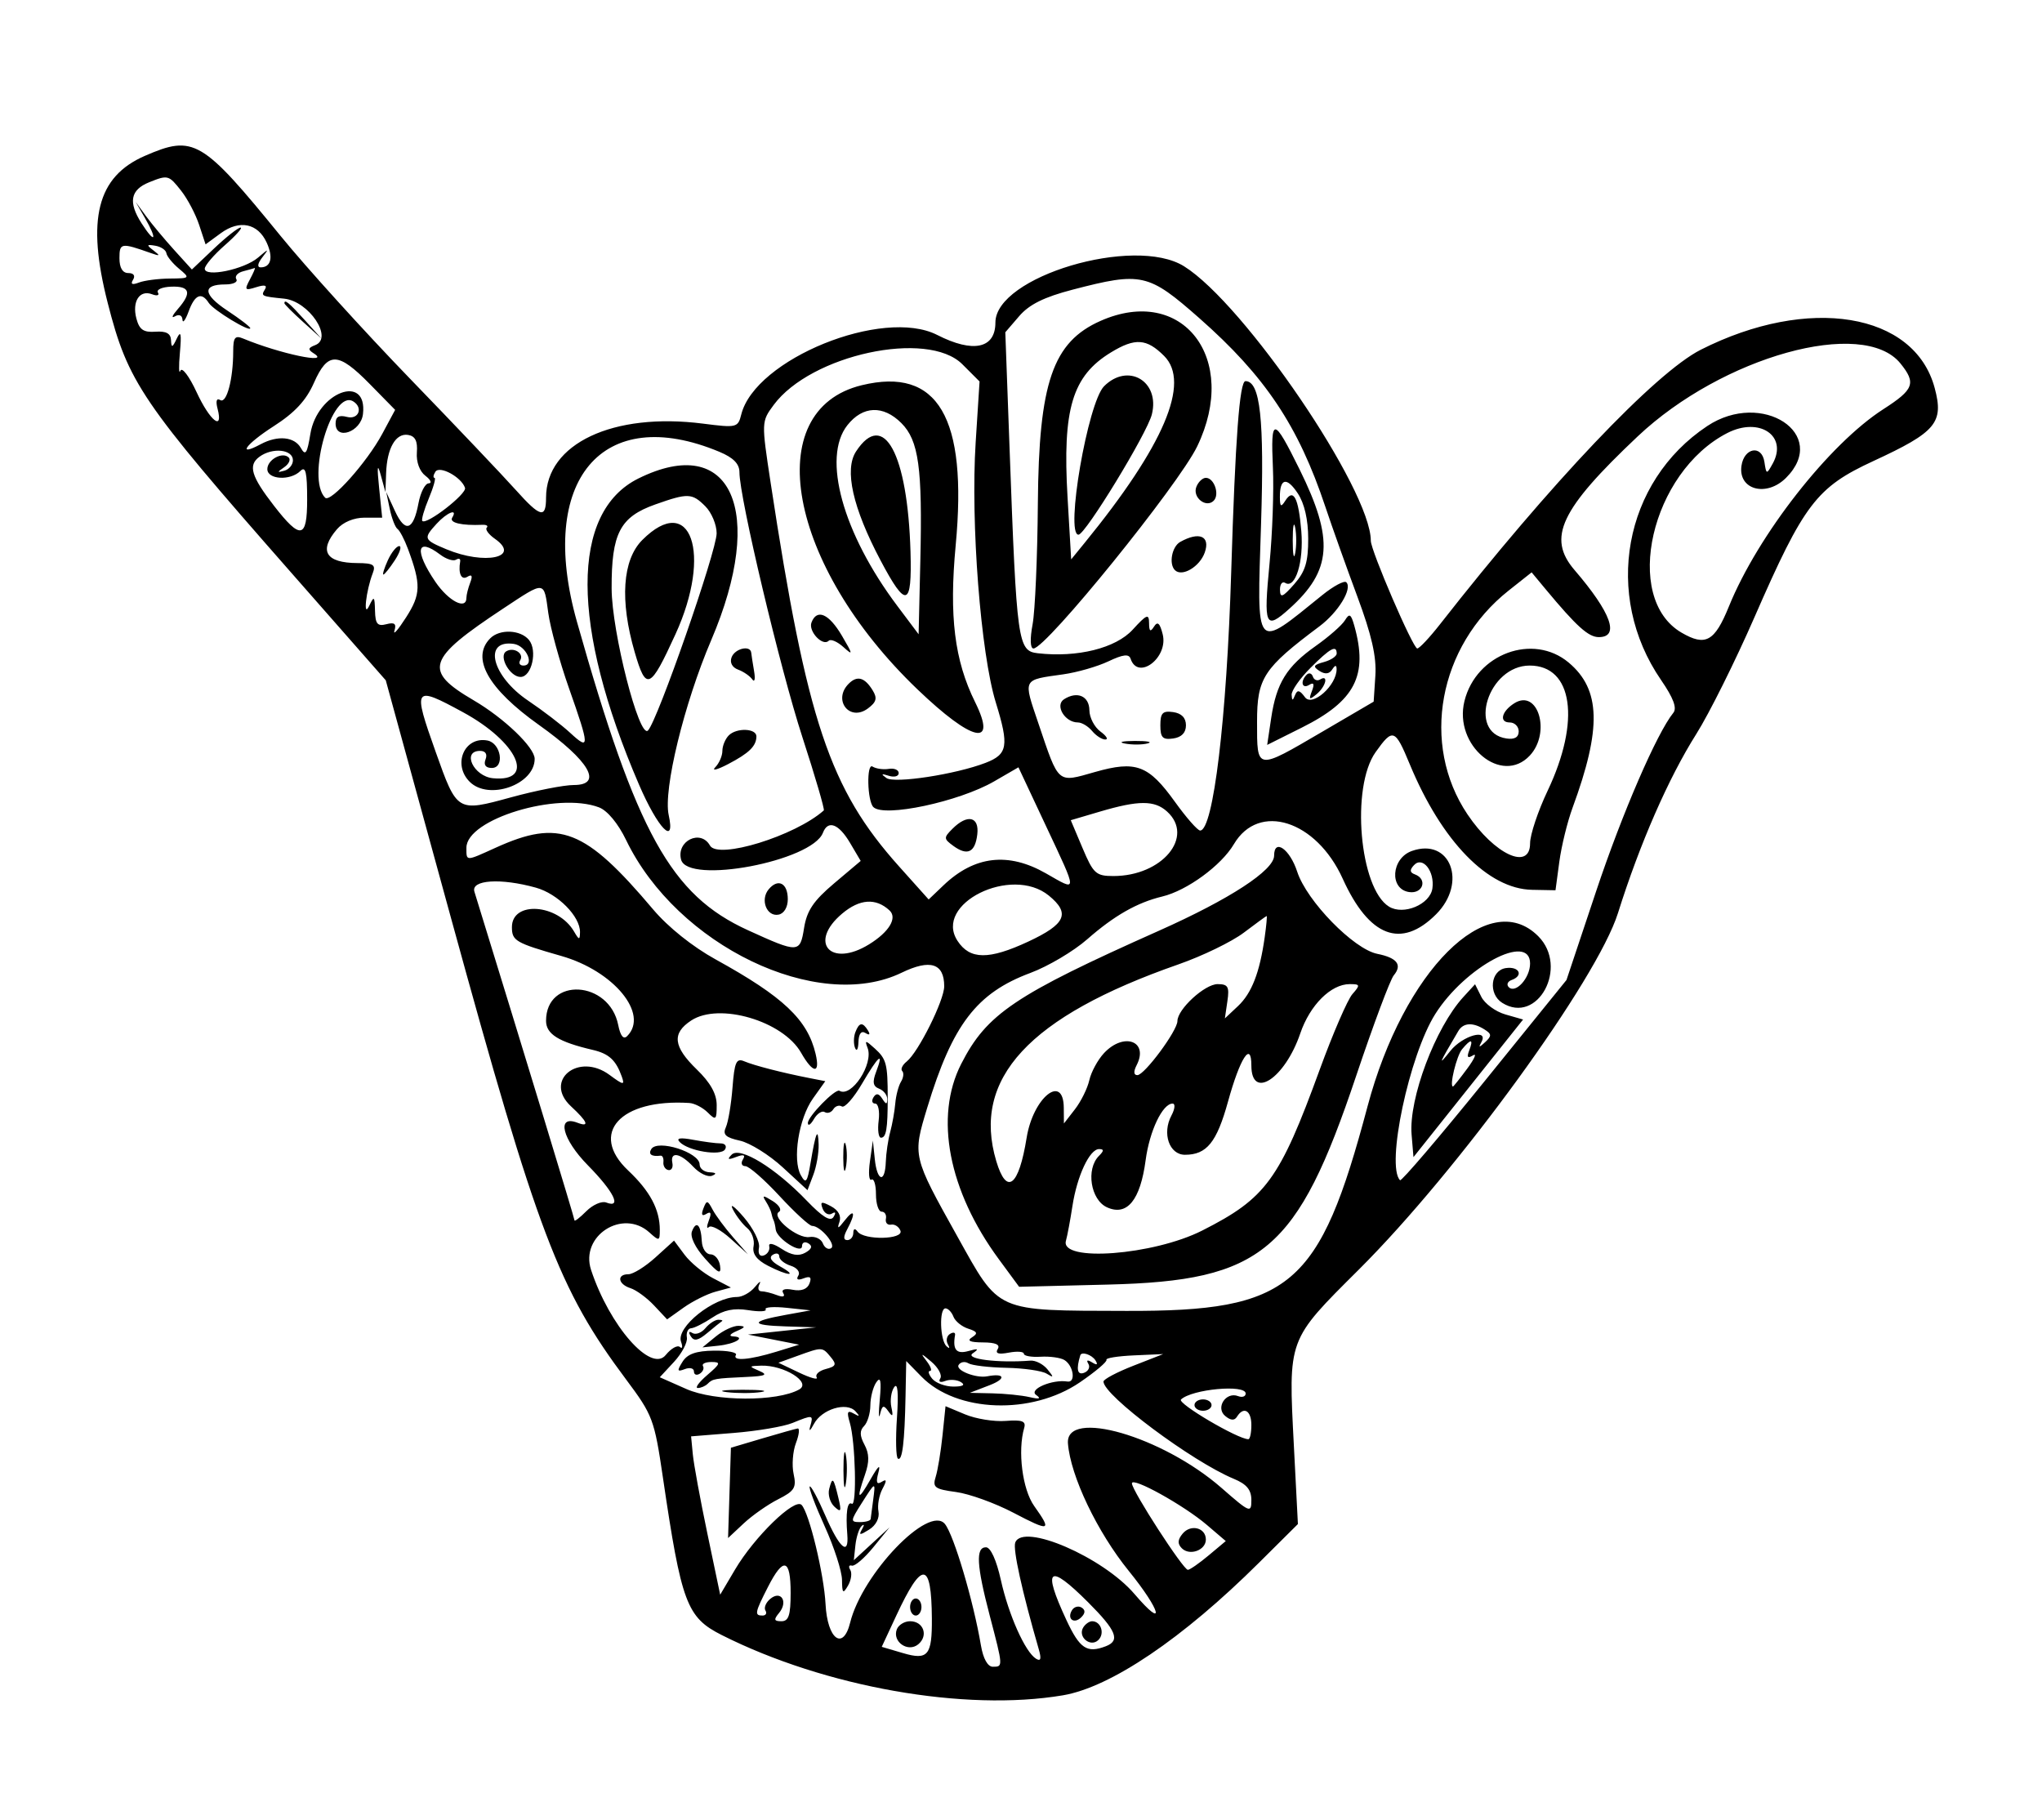 <svg id="svg" xmlns="http://www.w3.org/2000/svg" xmlns:xlink="http://www.w3.org/1999/xlink" width="400" height="356.546" viewBox="0, 0, 400,356.546"><g id="svgg"><path id="path0" d="M28.357 30.537 C 19.013 34.607,16.909 42.949,21.097 59.325 C 25.092 74.943,27.663 78.726,56.923 112.029 L 75.567 133.250 88.396 179.995 C 105.322 241.675,109.449 252.543,122.645 270.197 C 127.872 277.190,128.177 278.001,129.862 289.445 C 133.481 314.017,134.522 316.802,141.387 320.259 C 161.646 330.463,189.011 335.297,208.197 332.060 C 217.560 330.481,231.686 320.933,246.619 306.089 L 254.242 298.513 253.451 283.161 C 252.364 262.069,252.156 262.633,266.191 248.655 C 285.641 229.284,312.839 191.868,316.936 178.846 C 321.229 165.203,326.830 152.399,332.286 143.760 C 334.792 139.792,339.913 129.511,343.667 120.913 C 353.384 98.660,355.824 95.455,366.982 90.297 C 379.277 84.614,380.798 82.801,378.979 75.995 C 375.028 61.213,354.251 57.818,333.148 68.506 C 324.271 73.002,303.656 94.707,282.071 122.284 C 280.032 124.889,278.030 127.018,277.622 127.017 C 276.785 127.014,268.524 107.857,268.524 105.920 C 268.524 95.917,243.752 59.516,231.935 52.153 C 222.180 46.076,194.986 54.188,194.986 63.175 C 194.986 68.273,190.634 69.202,183.589 65.608 C 172.947 60.179,147.928 70.327,145.205 81.178 C 144.556 83.760,144.305 83.821,137.726 82.977 C 120.093 80.715,106.964 86.903,106.964 97.475 C 106.964 101.631,105.853 101.352,101.053 95.992 C 98.500 93.141,89.134 83.287,80.239 74.095 C 71.344 64.903,59.981 52.368,54.987 46.240 C 39.549 27.297,37.954 26.356,28.357 30.537 M35.510 37.396 C 36.746 38.966,38.321 41.963,39.012 44.056 L 40.268 47.862 43.254 45.675 C 46.921 42.989,50.514 43.731,52.246 47.532 C 53.563 50.421,53.082 52.368,51.051 52.368 C 50.338 52.368,50.468 51.591,51.376 50.418 C 52.754 48.639,52.680 48.643,50.537 50.465 C 47.822 52.773,40.111 54.373,40.111 52.629 C 40.111 51.999,41.884 49.928,44.050 48.026 C 46.216 46.124,47.595 44.573,47.114 44.578 C 46.633 44.583,44.293 46.433,41.913 48.688 L 37.586 52.788 34.114 48.956 C 32.203 46.849,29.725 43.871,28.606 42.339 L 26.571 39.554 28.327 42.579 C 30.915 47.035,30.429 47.951,27.721 43.723 C 25.085 39.607,25.540 37.178,29.223 35.698 C 32.895 34.224,33.048 34.265,35.510 37.396 M29.526 49.561 C 31.366 50.212,31.463 50.126,30.084 49.070 C 28.647 47.971,28.694 47.839,30.421 48.130 C 31.526 48.316,32.502 48.969,32.591 49.582 C 32.680 50.195,33.782 51.557,35.040 52.609 C 37.282 54.485,37.247 54.523,33.239 54.559 C 30.991 54.579,28.276 54.932,27.206 55.343 C 25.880 55.851,25.518 55.674,26.067 54.785 C 26.550 54.003,26.178 53.482,25.135 53.482 C 24.005 53.482,23.398 52.464,23.398 50.566 C 23.398 47.559,23.720 47.506,29.526 49.561 M48.969 54.702 C 47.841 56.809,47.959 56.959,50.183 56.253 C 51.855 55.723,52.402 55.868,51.884 56.705 C 51.089 57.992,51.214 58.051,55.646 58.496 C 60.500 58.983,65.347 66.217,61.745 67.599 C 60.324 68.145,60.270 68.460,61.466 69.219 C 64.942 71.422,54.805 69.290,47.632 66.310 C 46.030 65.644,45.682 66.092,45.682 68.822 C 45.682 74.278,44.390 79.130,43.143 78.359 C 42.421 77.913,42.224 78.546,42.617 80.049 C 43.799 84.568,41.126 82.458,38.507 76.805 C 37.068 73.699,35.643 71.819,35.340 72.626 C 35.037 73.434,34.992 71.838,35.240 69.081 C 35.575 65.345,35.421 64.635,34.636 66.295 C 33.768 68.131,33.569 68.192,33.504 66.643 C 33.449 65.309,32.557 64.823,30.441 64.971 C 28.109 65.135,27.294 64.571,26.718 62.396 C 25.832 59.047,27.348 56.700,29.791 57.637 C 30.766 58.011,31.280 57.856,30.933 57.292 C 30.586 56.729,31.758 56.214,33.536 56.149 C 37.232 56.013,37.620 57.347,34.819 60.549 C 33.747 61.775,33.496 62.412,34.262 61.964 C 35.074 61.490,35.691 61.758,35.743 62.608 C 35.791 63.411,36.334 62.688,36.950 61.003 C 38.160 57.690,39.483 57.129,40.892 59.331 C 41.797 60.747,49.025 65.142,49.025 64.278 C 49.025 64.018,47.002 62.467,44.529 60.830 C 39.738 57.660,39.591 55.710,44.143 55.710 C 45.675 55.710,46.642 55.247,46.292 54.680 C 45.942 54.114,46.539 53.420,47.619 53.138 C 48.699 52.857,49.725 52.568,49.900 52.497 C 50.075 52.426,49.656 53.418,48.969 54.702 M234.949 62.333 C 247.835 73.687,254.333 83.415,259.619 99.263 C 260.930 103.192,263.746 111.091,265.877 116.816 C 268.686 124.364,269.659 128.629,269.416 132.330 L 269.081 137.434 259.053 143.302 C 245.993 150.944,246.240 150.981,246.240 141.373 C 246.240 132.786,247.470 130.905,258.466 122.673 C 262.152 119.914,264.967 115.292,263.721 114.046 C 263.332 113.657,261.218 114.787,259.024 116.558 C 245.631 127.365,246.211 128.042,247.025 102.564 C 247.679 82.078,246.866 74.652,243.971 74.652 C 242.816 74.652,241.976 85.894,241.179 111.978 C 240.300 140.775,237.670 162.674,235.091 162.674 C 234.597 162.674,232.379 160.150,230.163 157.066 C 224.970 149.837,222.525 148.926,214.469 151.218 C 207.043 153.331,207.469 153.697,203.422 141.726 C 200.409 132.812,200.203 133.219,208.286 132.080 C 211.005 131.697,214.982 130.552,217.125 129.535 C 219.993 128.174,221.138 128.039,221.467 129.024 C 222.916 133.373,228.905 128.812,227.756 124.235 C 227.203 122.031,226.752 121.634,226.054 122.735 C 225.343 123.856,225.099 123.679,225.087 122.036 C 225.072 120.144,224.625 120.324,221.881 123.329 C 218.565 126.960,211.044 128.832,203.310 127.953 C 199.368 127.505,199.162 126.019,197.766 87.974 L 196.926 65.084 199.649 61.918 C 201.615 59.633,204.523 58.191,210.100 56.738 C 223.618 53.216,224.941 53.514,234.949 62.333 M55.710 59.402 C 55.710 59.593,57.340 61.223,59.331 63.023 L 62.953 66.295 59.680 62.674 C 56.630 59.299,55.710 58.541,55.710 59.402 M215.599 62.844 C 206.218 66.985,203.486 74.932,203.303 98.607 C 203.222 109.025,202.758 119.680,202.271 122.284 C 201.735 125.154,201.804 127.019,202.445 127.019 C 204.922 127.019,230.882 94.969,234.520 87.420 C 242.807 70.222,231.666 55.752,215.599 62.844 M228.041 69.723 C 233.255 74.936,228.012 87.264,212.479 106.315 L 209.828 109.566 209.118 97.401 C 208.107 80.099,210.037 73.649,217.609 69.032 C 222.353 66.139,224.607 66.289,228.041 69.723 M188.506 71.343 L 191.883 74.720 191.119 86.663 C 190.115 102.373,192.101 128.000,195.066 137.601 C 197.688 146.088,197.408 147.741,193.065 149.415 C 187.201 151.675,175.207 153.513,173.641 152.392 C 172.514 151.586,172.626 151.477,174.095 151.949 C 175.167 152.294,176.045 152.059,176.045 151.427 C 176.045 150.795,175.167 150.422,174.095 150.599 C 173.022 150.775,171.589 150.570,170.909 150.143 C 169.716 149.393,169.877 156.878,171.080 158.081 C 173.160 160.160,187.850 157.035,194.735 153.049 L 199.499 150.291 204.888 161.775 C 211.168 175.158,211.168 174.656,204.895 171.070 C 197.514 166.851,190.885 167.619,184.828 173.396 L 181.912 176.177 176.113 169.704 C 162.501 154.509,158.057 141.228,150.948 94.497 C 149.145 82.647,149.148 82.571,151.547 79.326 C 158.831 69.475,181.698 64.535,188.506 71.343 M372.266 71.182 C 375.390 75.040,374.923 76.295,368.934 80.138 C 358.306 86.958,344.356 104.773,338.667 118.791 C 335.875 125.669,334.085 126.658,329.387 123.914 C 317.756 117.121,323.418 92.464,338.367 84.811 C 344.652 81.594,350.259 85.380,347.247 90.808 C 346.045 92.974,345.999 92.964,345.621 90.464 C 345.107 87.068,341.636 87.675,341.128 91.250 C 340.462 95.938,346.024 97.430,349.861 93.593 C 358.418 85.036,345.172 76.321,334.435 83.444 C 318.024 94.332,313.968 116.608,325.379 133.193 C 327.787 136.693,328.536 138.687,327.789 139.609 C 324.549 143.609,317.767 159.280,312.658 174.573 L 306.854 191.948 290.791 211.797 C 281.956 222.714,274.513 231.430,274.249 231.167 C 271.447 228.364,276.045 206.679,281.153 198.609 C 287.022 189.335,299.721 182.573,299.721 188.722 C 299.721 191.583,296.836 194.738,295.516 193.321 C 295.071 192.843,295.334 192.229,296.100 191.955 C 298.500 191.098,297.617 189.243,294.986 189.616 C 291.975 190.044,291.479 194.669,294.257 196.421 C 301.199 200.801,307.355 189.408,301.311 183.365 C 291.538 173.591,274.956 190.122,267.888 216.685 C 258.455 252.139,252.888 256.859,220.613 256.764 C 194.753 256.688,195.913 257.200,187.525 242.163 C 178.739 226.415,178.749 226.457,181.632 216.966 C 186.581 200.672,191.315 194.487,201.835 190.569 C 205.296 189.281,210.310 186.311,212.977 183.970 C 218.249 179.344,222.746 176.781,227.667 175.600 C 232.519 174.435,239.237 169.524,241.708 165.336 C 246.576 157.086,257.826 160.660,263.016 172.105 C 268.197 183.532,274.467 185.923,281.307 179.082 C 287.485 172.905,284.107 164.025,276.586 166.670 C 272.507 168.104,272.100 174.169,276.045 174.729 C 278.742 175.112,279.682 172.188,277.159 171.263 C 276.147 170.892,276.099 170.397,276.983 169.451 C 278.680 167.638,281.066 170.658,280.587 174.011 C 280.139 177.146,274.930 179.332,272.086 177.579 C 266.308 174.016,264.583 154.174,269.457 147.329 C 272.846 142.570,273.264 142.717,276.154 149.692 C 282.420 164.807,291.495 174.124,300.113 174.287 L 304.701 174.373 305.449 168.802 C 305.860 165.738,307.027 160.975,308.041 158.217 C 313.766 142.657,313.566 135.063,307.295 129.786 C 300.329 123.925,289.150 128.050,286.864 137.326 C 284.720 146.030,294.172 153.889,299.678 147.979 C 303.860 143.490,301.276 134.818,296.630 137.749 C 294.136 139.322,293.612 141.504,295.729 141.504 C 296.699 141.504,297.493 142.291,297.493 143.253 C 297.493 144.410,296.683 144.881,295.100 144.646 C 287.362 143.495,291.537 130.362,299.641 130.362 C 308.110 130.362,309.665 141.185,303.163 154.875 C 301.271 158.858,299.723 163.496,299.722 165.181 C 299.721 170.612,292.748 167.383,287.453 159.499 C 278.234 145.772,281.764 126.570,295.507 115.685 L 300.025 112.107 302.750 115.385 C 308.825 122.694,311.152 124.791,313.186 124.791 C 317.331 124.791,315.597 119.998,308.436 111.660 C 303.009 105.341,305.632 99.786,320.801 85.476 C 337.395 69.823,364.965 62.165,372.266 71.182 M72.452 75.238 L 77.402 80.282 74.873 84.988 C 71.877 90.565,64.743 98.541,63.692 97.489 C 59.919 93.717,65.068 76.072,69.197 78.623 C 71.198 79.860,70.229 82.252,67.967 81.660 C 66.389 81.247,65.738 81.626,65.738 82.956 C 65.738 86.333,70.695 84.615,71.101 81.097 C 72.028 73.056,62.118 76.817,60.792 85.009 C 60.170 88.848,59.835 89.342,58.931 87.744 C 57.680 85.532,54.406 85.221,51.085 86.998 C 46.286 89.567,48.122 87.005,53.599 83.490 C 57.750 80.827,59.967 78.439,61.493 74.991 C 64.217 68.833,66.210 68.878,72.452 75.238 M216.274 75.648 C 213.085 78.837,208.619 104.745,211.261 104.730 C 212.606 104.722,224.709 84.879,225.635 81.162 C 227.254 74.670,220.959 70.963,216.274 75.648 M168.802 75.452 C 148.760 80.321,154.317 110.683,179.703 135.009 C 190.494 145.349,195.428 146.452,191.016 137.537 C 186.969 129.358,185.898 120.716,187.207 106.791 C 189.561 81.744,183.735 71.824,168.802 75.452 M176.563 82.868 C 179.966 86.272,180.706 91.618,180.283 109.749 L 179.944 124.234 175.760 118.663 C 165.082 104.445,160.988 89.623,165.989 83.287 C 168.999 79.473,173.008 79.314,176.563 82.868 M249.347 91.643 C 249.548 96.086,249.253 104.485,248.690 110.306 C 247.495 122.687,247.840 123.478,252.578 119.222 C 260.905 111.742,261.350 105.664,254.573 91.948 C 249.440 81.561,248.890 81.529,249.347 91.643 M81.659 88.621 C 81.518 90.480,82.193 92.324,83.330 93.188 C 84.379 93.985,84.666 94.653,83.968 94.672 C 83.270 94.692,82.373 96.445,81.975 98.568 C 80.971 103.918,79.373 104.441,77.361 100.079 L 75.656 96.379 76.356 99.710 C 76.742 101.543,77.422 103.297,77.867 103.610 C 78.313 103.923,79.236 105.682,79.917 107.521 C 82.502 114.496,82.449 116.401,79.542 120.933 C 77.984 123.361,76.961 124.528,77.269 123.524 C 77.685 122.165,77.281 121.844,75.683 122.262 C 73.945 122.716,73.523 122.216,73.459 119.629 C 73.389 116.774,73.269 116.671,72.324 118.663 C 71.082 121.280,71.690 115.698,73.022 112.256 C 73.648 110.638,73.139 110.304,70.036 110.289 C 63.803 110.261,62.370 107.903,66.006 103.657 C 67.182 102.284,69.305 101.393,71.403 101.393 L 74.861 101.393 74.261 95.543 C 73.833 91.377,73.925 90.656,74.581 93.036 L 75.502 96.379 75.634 92.684 C 75.809 87.783,77.518 84.801,79.932 85.187 C 81.334 85.412,81.827 86.392,81.659 88.621 M140.924 88.498 C 143.662 89.642,144.847 90.850,144.847 92.499 C 144.847 97.456,152.803 130.940,157.172 144.368 C 159.684 152.090,161.574 158.556,161.371 158.736 C 155.745 163.739,140.631 168.399,139.071 165.612 C 137.252 162.361,132.454 164.697,133.414 168.366 C 134.703 173.298,159.062 168.690,161.204 163.109 C 162.184 160.554,164.294 161.344,166.510 165.094 L 168.598 168.629 163.401 173.015 C 159.354 176.431,158.050 178.366,157.507 181.765 C 156.716 186.711,156.431 186.722,146.518 182.204 C 131.430 175.327,124.718 163.219,113.007 121.750 C 105.190 94.072,117.935 78.893,140.924 88.498 M167.691 88.419 C 165.353 91.986,167.026 99.441,172.477 109.749 C 177.506 119.259,178.672 118.929,178.355 108.083 C 177.793 88.817,173.100 80.164,167.691 88.419 M57.382 90.158 C 57.382 91.026,56.630 91.942,55.710 92.193 C 54.250 92.591,54.246 92.505,55.678 91.510 C 56.580 90.884,56.977 90.032,56.562 89.617 C 55.351 88.406,52.368 90.021,52.368 91.887 C 52.368 93.942,56.886 94.200,58.830 92.256 C 59.870 91.216,60.167 92.468,60.167 97.890 C 60.167 105.535,58.878 105.773,53.689 99.088 C 49.194 93.297,48.548 91.127,50.826 89.461 C 53.386 87.589,57.382 88.014,57.382 90.158 M91.090 95.554 C 91.480 96.724,83.557 102.870,82.728 102.041 C 82.504 101.817,83.077 99.825,84.000 97.613 C 84.924 95.402,85.425 93.593,85.114 93.593 C 84.803 93.593,84.876 93.062,85.277 92.414 C 86.083 91.109,90.383 93.432,91.090 95.554 M125.059 93.716 C 111.734 100.312,111.771 122.571,125.159 153.649 C 128.880 162.287,132.353 165.859,130.988 159.644 C 129.899 154.686,133.997 137.837,139.323 125.370 C 150.145 100.041,143.239 84.717,125.059 93.716 M234.343 95.377 C 233.555 97.431,236.249 99.572,237.743 98.079 C 238.959 96.862,237.843 93.593,236.212 93.593 C 235.560 93.593,234.720 94.396,234.343 95.377 M256.260 105.509 C 256.266 110.082,255.690 111.952,253.517 114.423 C 251.258 116.991,250.761 117.189,250.732 115.533 C 250.712 114.425,251.173 113.812,251.755 114.172 C 253.745 115.402,255.408 110.048,254.908 104.020 C 254.364 97.468,253.359 95.566,251.767 98.082 C 250.934 99.400,250.727 99.266,250.713 97.400 C 250.686 93.648,252.054 93.355,254.226 96.648 C 255.527 98.621,256.255 101.793,256.260 105.509 M138.162 99.164 C 139.387 100.390,140.385 102.772,140.380 104.457 C 140.369 107.965,128.785 141.224,126.928 143.081 C 125.215 144.795,119.841 123.801,119.810 115.273 C 119.770 104.473,121.444 101.252,128.367 98.803 C 134.766 96.539,135.566 96.569,138.162 99.164 M88.579 101.393 C 87.963 102.391,90.422 102.972,94.503 102.794 C 95.310 102.759,95.689 103.011,95.346 103.354 C 95.003 103.697,95.721 104.679,96.943 105.534 C 102.162 109.190,94.980 110.733,87.429 107.578 C 82.980 105.719,82.887 105.478,85.515 102.600 C 87.568 100.352,89.755 99.490,88.579 101.393 M253.711 108.357 C 253.446 109.735,253.228 108.607,253.228 105.850 C 253.228 103.092,253.446 101.964,253.711 103.343 C 253.977 104.721,253.977 106.978,253.711 108.357 M125.820 105.764 C 121.924 109.660,121.385 117.612,124.331 127.744 C 126.569 135.443,127.345 135.100,132.321 124.214 C 139.563 108.371,135.302 96.281,125.820 105.764 M231.190 106.144 C 229.559 107.056,228.921 110.443,230.148 111.671 C 231.543 113.066,235.025 111.004,236.000 108.205 C 237.118 104.998,234.920 104.056,231.190 106.144 M75.969 109.749 C 75.271 111.281,74.882 112.535,75.105 112.535 C 75.327 112.535,76.331 111.281,77.335 109.749 C 78.339 108.217,78.728 106.964,78.199 106.964 C 77.670 106.964,76.667 108.217,75.969 109.749 M86.237 108.635 C 87.399 109.515,88.791 109.963,89.328 109.631 C 89.866 109.298,90.234 109.440,90.146 109.945 C 89.731 112.338,90.368 113.708,91.554 112.975 C 92.443 112.426,92.620 112.788,92.111 114.114 C 91.701 115.184,91.365 116.520,91.365 117.083 C 91.365 119.557,87.863 117.753,85.277 113.947 C 81.115 107.823,81.602 105.127,86.237 108.635 M107.400 120.056 C 107.798 122.967,109.618 129.586,111.444 134.765 C 115.526 146.347,115.548 147.103,111.699 143.548 C 110.014 141.992,106.314 139.157,103.477 137.250 C 96.361 132.466,94.521 125.243,100.641 126.119 C 103.090 126.469,104.816 130.362,102.523 130.362 C 101.829 130.362,101.550 129.895,101.902 129.325 C 102.722 127.999,100.634 126.668,99.161 127.578 C 97.615 128.534,99.886 132.591,101.968 132.591 C 104.159 132.591,105.331 127.409,103.609 125.334 C 101.953 123.339,97.892 123.167,96.045 125.014 C 92.201 128.857,95.584 134.892,105.556 141.981 C 115.485 149.039,118.224 153.760,112.390 153.760 C 110.472 153.760,104.934 154.848,100.084 156.177 C 89.525 159.071,89.545 159.083,85.348 147.287 C 80.810 134.529,81.010 134.238,90.682 139.494 C 101.443 145.342,105.040 153.253,96.563 152.431 C 92.764 152.063,90.412 147.075,94.038 147.075 C 95.104 147.075,95.509 147.707,95.110 148.747 C 94.698 149.823,95.134 150.418,96.337 150.418 C 98.913 150.418,98.146 145.551,95.490 145.045 C 90.977 144.184,88.591 149.713,92.002 153.124 C 95.736 156.858,104.735 153.686,104.735 148.635 C 104.735 146.399,98.763 140.669,92.782 137.167 C 82.845 131.349,83.569 129.111,98.598 119.176 C 106.867 113.710,106.528 113.676,107.400 120.056 M158.960 121.924 C 158.299 123.647,161.156 126.681,162.332 125.505 C 162.727 125.109,164.024 125.665,165.214 126.739 C 167.140 128.477,167.107 128.233,164.916 124.513 C 162.367 120.187,160.018 119.166,158.960 121.924 M263.452 121.506 C 262.871 122.457,260.301 124.713,257.742 126.520 C 252.043 130.542,250.031 133.796,249.009 140.641 L 248.223 145.905 255.010 142.514 C 265.462 137.291,268.029 132.310,265.291 122.563 C 264.639 120.244,264.331 120.067,263.452 121.506 M143.313 128.733 C 142.915 129.771,143.417 130.727,144.587 131.159 C 145.649 131.550,146.896 132.409,147.357 133.066 C 147.818 133.724,147.981 133.008,147.718 131.476 C 147.456 129.944,147.204 128.315,147.158 127.855 C 147.005 126.310,143.978 127.002,143.313 128.733 M261.838 128.004 C 261.838 128.545,260.710 129.297,259.331 129.675 C 257.275 130.238,257.120 130.552,258.466 131.417 C 259.561 132.121,260.391 132.028,260.956 131.139 C 261.527 130.241,261.810 130.211,261.821 131.048 C 261.865 134.225,257.055 138.518,255.632 136.571 C 254.591 135.148,254.125 135.048,253.682 136.153 C 253.218 137.312,253.083 137.301,253.013 136.100 C 252.964 135.273,254.630 132.891,256.713 130.808 C 260.577 126.943,261.838 126.254,261.838 128.004 M255.966 132.149 C 254.652 133.463,255.036 135.023,256.457 134.145 C 257.354 133.590,257.520 133.967,256.988 135.351 C 256.336 137.051,256.479 137.145,257.913 135.954 C 259.726 134.450,260.298 132.034,258.591 133.089 C 258.031 133.435,257.393 133.183,257.175 132.528 C 256.957 131.873,256.412 131.703,255.966 132.149 M166.253 133.914 C 163.067 137.100,166.419 141.431,170.008 138.765 C 171.684 137.520,171.887 136.757,170.951 135.229 C 169.382 132.668,167.911 132.256,166.253 133.914 M208.428 136.964 C 206.585 138.148,208.590 141.504,211.142 141.504 C 211.911 141.504,213.165 142.256,213.928 143.175 C 214.690 144.095,215.850 144.847,216.505 144.847 C 217.160 144.847,216.735 144.144,215.561 143.285 C 214.386 142.426,213.413 140.555,213.398 139.127 C 213.368 136.330,211.011 135.304,208.428 136.964 M227.298 142.061 C 227.298 144.473,227.749 144.938,229.805 144.646 C 231.450 144.412,232.312 143.524,232.312 142.061 C 232.312 140.599,231.450 139.711,229.805 139.477 C 227.749 139.185,227.298 139.649,227.298 142.061 M142.761 144.035 C 142.070 144.727,141.504 146.095,141.504 147.075 C 141.504 148.056,140.877 149.499,140.111 150.282 C 139.345 151.065,140.473 150.790,142.618 149.669 C 146.736 147.518,148.144 146.143,148.172 144.248 C 148.196 142.653,144.297 142.499,142.761 144.035 M220.347 145.635 C 221.733 145.901,223.739 145.891,224.804 145.612 C 225.869 145.333,224.735 145.115,222.284 145.128 C 219.833 145.140,218.961 145.368,220.347 145.635 M117.338 158.137 C 118.981 158.762,121.084 161.299,122.649 164.544 C 132.616 185.206,160.187 198.475,176.623 190.519 C 182.224 187.808,184.958 188.681,184.958 193.182 C 184.958 195.932,179.890 206.103,177.618 207.910 C 176.772 208.583,176.372 209.427,176.731 209.785 C 177.089 210.144,176.984 211.081,176.497 211.868 C 176.011 212.656,175.504 214.569,175.373 216.121 C 175.241 217.672,174.792 220.195,174.376 221.727 C 173.960 223.259,173.573 225.891,173.516 227.577 C 173.370 231.829,171.809 231.426,171.358 227.019 L 170.986 223.398 170.406 227.498 C 170.086 229.754,170.222 231.353,170.706 231.054 C 171.191 230.754,171.588 232.043,171.588 233.918 C 171.588 235.792,172.089 237.326,172.702 237.326 C 173.315 237.326,173.691 237.953,173.538 238.719 C 173.384 239.485,173.838 240.002,174.546 239.868 C 175.254 239.734,176.081 240.269,176.383 241.057 C 177.052 242.801,169.256 242.957,167.984 241.226 C 167.477 240.536,167.159 240.642,167.148 241.504 C 167.139 242.270,166.612 242.897,165.978 242.897 C 165.182 242.897,165.182 242.227,165.978 240.742 C 167.681 237.559,167.378 236.581,165.457 239.063 C 164.182 240.710,163.937 240.781,164.429 239.361 C 164.842 238.171,164.248 237.054,162.786 236.271 C 160.897 235.261,160.610 235.342,161.145 236.737 C 161.501 237.667,162.320 238.102,162.963 237.704 C 163.675 237.265,163.798 237.522,163.279 238.363 C 162.677 239.336,161.125 238.391,158.022 235.162 C 151.851 228.739,144.955 224.513,143.326 226.155 C 142.379 227.110,142.596 227.226,144.194 226.618 C 145.682 226.051,146.083 226.199,145.521 227.109 C 145.078 227.826,145.295 228.412,146.004 228.412 C 146.713 228.412,149.726 231.045,152.699 234.262 C 155.673 237.479,158.543 240.111,159.077 240.111 C 160.711 240.111,163.871 243.829,162.799 244.491 C 162.246 244.833,161.521 244.403,161.188 243.536 C 160.856 242.669,159.675 242.110,158.565 242.293 C 156.221 242.680,150.982 238.355,152.590 237.361 C 153.185 236.993,152.636 236.046,151.371 235.255 C 149.474 234.071,149.234 234.077,150.006 235.294 C 150.520 236.105,151.011 237.145,151.097 237.604 C 151.183 238.064,151.379 238.691,151.532 238.997 C 151.685 239.304,151.873 240.120,151.950 240.811 C 152.151 242.625,157.103 245.767,157.103 244.081 C 157.103 243.358,157.669 243.115,158.360 243.542 C 159.215 244.070,159.017 244.656,157.743 245.368 C 156.441 246.097,155.034 245.870,153.132 244.624 C 151.484 243.544,150.511 243.343,150.685 244.118 C 150.845 244.825,150.370 245.626,149.631 245.898 C 148.821 246.196,148.442 245.588,148.676 244.366 C 148.890 243.252,147.559 240.585,145.719 238.440 C 143.879 236.295,142.903 235.584,143.550 236.860 C 144.196 238.136,145.470 239.798,146.379 240.553 C 147.289 241.309,147.847 242.899,147.618 244.087 C 147.331 245.578,148.202 246.765,150.426 247.915 C 154.395 249.968,156.452 250.069,152.774 248.030 C 151.058 247.079,150.565 246.280,151.382 245.775 C 152.077 245.346,152.646 245.491,152.646 246.099 C 152.646 246.706,153.656 247.524,154.891 247.916 C 156.145 248.314,156.802 249.168,156.379 249.852 C 155.899 250.630,156.278 250.824,157.421 250.385 C 158.717 249.888,159.035 250.173,158.560 251.410 C 158.141 252.503,156.962 252.945,155.308 252.628 C 153.718 252.324,152.987 252.575,153.420 253.275 C 153.856 253.980,153.381 254.132,152.181 253.671 C 151.111 253.261,149.746 252.925,149.147 252.925 C 148.548 252.925,148.375 252.298,148.763 251.532 C 149.151 250.766,148.750 251.017,147.871 252.089 C 146.992 253.162,145.417 254.039,144.372 254.039 C 139.818 254.039,132.395 259.964,133.406 262.793 C 133.765 263.800,133.667 264.269,133.187 263.836 C 132.707 263.402,131.455 264.109,130.404 265.406 C 127.524 268.963,119.402 259.706,115.784 248.741 C 113.578 242.059,121.977 236.662,127.210 241.398 C 129.123 243.129,129.248 243.099,129.248 240.914 C 129.248 236.902,127.335 233.307,123.048 229.262 C 115.337 221.988,121.496 215.184,135.018 216.038 C 136.047 216.103,137.676 216.944,138.639 217.907 C 140.231 219.499,140.390 219.367,140.390 216.454 C 140.390 214.256,139.166 212.065,136.490 209.471 C 131.869 204.991,131.574 202.389,135.405 199.878 C 140.874 196.295,153.376 199.968,156.922 206.200 C 159.259 210.308,160.711 210.414,159.764 206.407 C 158.178 199.701,153.441 195.228,140.197 187.928 C 135.659 185.427,130.882 181.607,127.940 178.126 C 114.588 162.325,109.594 160.369,97.093 166.041 C 91.158 168.734,91.365 168.734,91.365 166.042 C 91.365 160.454,109.174 155.033,117.338 158.137 M228.603 158.947 C 234.056 163.882,227.656 171.588,218.104 171.588 C 214.689 171.588,214.172 171.120,212.060 166.121 L 209.750 160.653 215.460 158.968 C 223.037 156.732,226.150 156.727,228.603 158.947 M186.586 162.320 C 184.829 164.077,184.839 164.288,186.739 165.678 C 189.504 167.699,191.019 166.972,191.439 163.424 C 191.852 159.932,189.507 159.399,186.586 162.320 M249.582 167.594 C 249.582 170.456,240.916 176.106,227.041 182.291 C 198.760 194.898,193.287 198.584,188.285 208.387 C 182.995 218.757,185.780 233.217,195.652 246.633 L 199.631 252.040 217.086 251.607 C 247.344 250.855,254.101 245.165,265.670 210.687 C 269.014 200.722,272.320 191.882,273.018 191.041 C 274.730 188.978,273.679 187.605,269.791 186.827 C 265.162 185.901,255.978 176.486,254.110 170.752 C 252.658 166.293,249.582 164.148,249.582 167.594 M104.963 173.861 C 109.268 175.056,113.673 179.507,113.615 182.602 C 113.586 184.165,113.432 184.145,112.446 182.451 C 109.289 177.033,100.279 176.394,100.279 181.589 C 100.279 184.272,100.969 184.676,109.965 187.248 C 120.255 190.191,127.177 198.617,122.855 202.938 C 122.131 203.663,121.531 202.919,121.099 200.761 C 119.349 192.010,106.964 191.295,106.964 199.944 C 106.964 202.550,109.420 204.080,116.110 205.642 C 119.285 206.383,120.647 207.635,121.802 210.874 C 122.417 212.599,122.128 212.559,119.401 210.542 C 113.305 206.036,106.408 211.649,111.847 216.690 C 115.127 219.729,115.564 220.850,113.101 219.905 C 108.935 218.306,110.132 223.145,115.168 228.258 C 120.241 233.408,121.878 236.734,118.749 235.533 C 117.877 235.199,116.122 235.967,114.849 237.240 C 113.576 238.513,112.535 239.315,112.535 239.022 C 112.535 238.614,102.854 206.828,92.930 174.652 C 92.214 172.330,98.066 171.945,104.963 173.861 M150.566 174.195 C 148.869 176.239,150.185 179.595,152.508 179.148 C 153.579 178.942,154.318 177.707,154.318 176.122 C 154.318 172.963,152.404 171.980,150.566 174.195 M205.453 175.419 C 209.713 178.902,208.769 181.007,201.411 184.433 C 193.686 188.029,189.993 187.991,187.568 184.289 C 182.810 177.028,198.130 169.431,205.453 175.419 M174.243 178.323 C 175.827 179.795,174.167 182.547,170.232 184.971 C 162.679 189.625,158.275 184.578,164.971 178.943 C 168.403 176.056,171.575 175.844,174.243 178.323 M247.739 183.565 C 246.762 190.498,245.196 194.531,242.498 197.066 L 239.936 199.473 240.429 196.115 C 240.847 193.265,240.558 192.758,238.513 192.758 C 235.995 192.758,230.641 197.680,230.641 199.996 C 230.641 201.875,224.187 210.585,222.795 210.585 C 222.064 210.585,222.012 209.879,222.651 208.635 C 225.076 203.921,220.144 202.104,216.255 206.279 C 215.036 207.587,213.744 209.969,213.384 211.571 C 213.024 213.174,211.757 215.738,210.568 217.270 L 208.406 220.056 208.381 216.992 C 208.326 210.176,202.376 214.961,201.106 222.841 C 199.565 232.408,197.198 234.242,195.162 227.447 C 190.313 211.260,201.552 199.110,230.827 188.895 C 235.526 187.255,241.292 184.459,243.641 182.681 C 245.989 180.904,248.005 179.435,248.119 179.418 C 248.234 179.401,248.063 181.267,247.739 183.565 M264.922 194.708 C 263.976 195.780,261.099 202.423,258.527 209.471 C 250.642 231.078,248.006 234.690,235.507 241.020 C 225.925 245.873,207.621 247.255,208.801 243.037 C 209.080 242.041,209.655 238.969,210.078 236.212 C 210.983 230.323,213.442 225.070,215.293 225.070 C 216.279 225.070,216.272 225.399,215.265 226.407 C 212.686 228.985,213.632 235.010,216.844 236.474 C 220.770 238.263,223.374 235.087,224.415 227.240 C 225.174 221.522,227.729 216.156,229.694 216.156 C 230.258 216.156,230.157 217.205,229.471 218.488 C 227.597 221.990,229.040 226.184,232.120 226.184 C 236.376 226.184,238.343 223.755,240.548 215.776 C 242.911 207.223,245.125 203.796,245.125 208.691 C 245.125 215.566,251.690 211.265,254.706 202.413 C 256.598 196.859,260.712 192.758,264.390 192.758 C 266.445 192.758,266.492 192.927,264.922 194.708 M286.656 195.277 C 281.164 201.265,275.927 215.185,276.513 222.236 L 276.880 226.645 287.615 213.168 L 298.350 199.691 294.871 198.694 C 292.958 198.145,290.842 196.591,290.168 195.240 L 288.944 192.783 286.656 195.277 M167.548 202.192 C 167.203 203.091,167.179 204.469,167.495 205.256 C 167.811 206.042,168.109 205.528,168.157 204.113 C 168.214 202.465,168.708 201.826,169.531 202.335 C 170.328 202.827,170.515 202.640,170.023 201.843 C 168.963 200.129,168.304 200.222,167.548 202.192 M290.798 201.642 C 292.214 202.537,292.231 202.906,290.914 204.132 C 289.758 205.207,289.565 205.219,290.153 204.178 C 291.740 201.367,286.518 202.809,284.098 205.850 C 281.605 208.981,281.793 208.514,285.662 201.950 C 286.633 200.301,288.501 200.189,290.798 201.642 M169.949 205.254 C 171.156 208.399,166.786 215.050,164.435 213.649 C 163.633 213.171,158.215 218.709,158.251 219.971 C 158.270 220.631,158.802 220.282,159.434 219.197 C 160.066 218.111,161.019 217.493,161.551 217.822 C 162.084 218.151,162.840 217.903,163.231 217.270 C 163.622 216.637,164.381 216.391,164.917 216.722 C 165.453 217.053,167.221 215.056,168.845 212.283 C 172.105 206.721,173.196 205.798,171.624 209.933 C 170.856 211.951,171.003 212.778,172.208 213.241 C 173.093 213.580,173.808 214.500,173.799 215.285 C 173.786 216.383,173.561 216.364,172.824 215.201 C 172.156 214.148,171.635 214.063,171.104 214.923 C 170.685 215.601,170.836 216.156,171.441 216.156 C 172.045 216.156,172.349 217.660,172.117 219.499 C 171.884 221.337,172.088 222.841,172.569 222.841 C 173.598 222.841,173.890 221.118,173.890 215.042 C 173.890 208.393,173.637 207.426,171.354 205.360 C 169.528 203.707,169.350 203.694,169.949 205.254 M287.798 205.754 C 287.286 207.089,287.494 207.356,288.541 206.709 C 289.341 206.215,288.830 207.386,287.407 209.312 C 285.983 211.238,284.730 212.813,284.623 212.813 C 283.862 212.813,285.318 206.815,286.395 205.518 C 288.165 203.385,288.674 203.470,287.798 205.754 M143.488 213.014 C 143.235 216.274,142.650 219.771,142.188 220.786 C 141.528 222.232,142.120 222.799,144.927 223.416 C 146.896 223.848,150.683 226.208,153.343 228.660 L 158.178 233.117 159.312 230.135 C 159.936 228.495,160.406 225.807,160.358 224.161 C 160.255 220.654,159.800 221.702,158.769 227.823 C 158.133 231.599,157.856 231.946,156.877 230.196 C 155.184 227.172,156.454 219.083,159.235 215.178 L 161.663 211.767 158.547 211.158 C 153.235 210.119,147.715 208.698,145.790 207.875 C 144.236 207.210,143.876 208.015,143.488 213.014 M133.148 223.691 C 134.867 225.456,141.187 226.485,142.021 225.135 C 142.422 224.486,142.031 223.955,141.152 223.955 C 140.273 223.955,137.862 223.638,135.794 223.251 C 133.230 222.771,132.388 222.911,133.148 223.691 M165.183 226.741 C 165.196 229.192,165.424 230.064,165.691 228.678 C 165.957 227.292,165.947 225.286,165.668 224.221 C 165.389 223.156,165.171 224.290,165.183 226.741 M127.577 225.070 C 126.944 226.093,127.631 226.581,129.395 226.359 C 129.783 226.311,130.034 226.878,129.952 227.620 C 129.871 228.362,130.306 229.062,130.919 229.175 C 131.532 229.288,131.886 228.661,131.706 227.782 C 131.229 225.451,133.286 225.828,135.806 228.533 C 137.010 229.825,138.659 230.617,139.471 230.292 C 140.453 229.900,140.294 229.673,138.997 229.614 C 137.925 229.566,137.047 228.875,137.047 228.079 C 137.047 225.715,128.798 223.094,127.577 225.070 M137.783 236.705 C 137.309 237.940,137.502 238.291,138.364 237.758 C 139.256 237.207,139.406 237.608,138.849 239.059 C 138.406 240.213,138.412 240.790,138.861 240.340 C 139.311 239.891,141.217 240.909,143.098 242.603 L 146.518 245.682 143.603 242.340 C 142.000 240.501,140.194 238.065,139.591 236.925 C 138.600 235.054,138.425 235.033,137.783 236.705 M135.543 241.193 C 135.143 242.234,136.173 244.368,138.121 246.533 C 140.743 249.448,141.304 249.712,141.049 247.911 C 140.876 246.685,140.030 245.682,139.170 245.682 C 138.309 245.682,137.547 244.538,137.476 243.140 C 137.312 239.888,136.397 238.966,135.543 241.193 M128.395 246.289 C 126.393 248.100,124.012 249.582,123.102 249.582 C 120.761 249.582,121.046 251.533,123.501 252.312 C 124.629 252.670,126.707 254.191,128.117 255.692 L 130.680 258.421 133.910 256.121 C 135.686 254.856,138.498 253.453,140.158 253.003 L 143.175 252.184 139.670 250.357 C 137.742 249.352,135.235 247.285,134.099 245.763 L 132.033 242.995 128.395 246.289 M153.885 257.545 C 146.906 258.811,146.895 259.581,153.853 259.797 L 159.889 259.985 153.203 260.693 L 146.518 261.402 151.532 262.392 L 156.546 263.381 152.089 264.753 C 146.815 266.375,143.380 266.652,144.159 265.392 C 144.466 264.895,142.535 264.516,139.867 264.550 C 136.351 264.594,134.651 265.194,133.693 266.729 C 132.577 268.515,132.649 268.740,134.152 268.163 C 135.131 267.787,135.933 267.995,135.933 268.624 C 135.933 269.254,136.443 269.454,137.066 269.070 C 137.688 268.685,137.976 268.010,137.704 267.571 C 137.433 267.132,138.179 266.773,139.363 266.773 C 141.252 266.773,141.153 267.083,138.550 269.320 C 136.920 270.720,136.082 271.866,136.688 271.866 C 137.294 271.866,138.166 271.490,138.626 271.031 C 139.603 270.053,139.988 269.986,146.240 269.699 C 149.973 269.527,150.503 269.279,148.747 268.524 C 146.638 267.618,146.656 267.562,149.080 267.488 C 153.574 267.350,159.033 270.764,156.546 272.156 C 152.223 274.575,140.011 274.524,134.448 272.064 L 129.241 269.760 132.039 266.741 C 133.578 265.080,134.708 262.933,134.550 261.969 C 134.391 261.006,134.763 260.193,135.376 260.163 C 135.989 260.133,137.879 259.181,139.576 258.046 C 141.762 256.584,143.799 256.168,146.565 256.616 C 148.711 256.965,150.248 256.894,149.979 256.459 C 149.711 256.025,151.580 255.892,154.133 256.163 L 158.774 256.658 153.885 257.545 M186.767 257.896 C 187.111 258.792,188.415 259.850,189.665 260.247 C 191.463 260.817,191.616 261.172,190.398 261.943 C 189.336 262.616,190.003 262.924,192.545 262.936 C 195.027 262.947,195.974 263.369,195.443 264.228 C 194.899 265.109,195.569 265.329,197.606 264.940 C 199.229 264.630,200.557 264.727,200.557 265.156 C 200.557 265.586,202.039 265.849,203.850 265.741 C 205.661 265.633,207.757 265.925,208.507 266.388 C 210.296 267.494,210.769 270.866,209.098 270.598 C 206.139 270.122,201.427 272.138,202.958 273.225 C 204.006 273.968,203.619 274.096,201.671 273.649 C 200.139 273.298,196.880 272.966,194.429 272.911 L 189.972 272.811 193.872 271.309 C 197.162 270.042,196.845 268.909,193.387 269.575 C 191.173 270.001,187.129 268.404,187.775 267.359 C 188.149 266.754,189.012 266.603,189.692 267.023 C 190.372 267.444,193.722 267.843,197.136 267.910 C 200.550 267.977,204.095 268.490,205.014 269.049 C 206.447 269.921,206.471 269.802,205.183 268.213 C 204.357 267.194,202.853 266.425,201.840 266.504 C 195.501 267.000,188.968 266.184,190.529 265.091 C 191.838 264.175,191.656 264.074,189.694 264.626 C 187.339 265.288,186.579 264.372,187.082 261.477 C 187.170 260.972,186.720 260.881,186.082 261.276 C 185.444 261.670,185.261 262.585,185.676 263.308 C 186.109 264.065,185.999 264.230,185.415 263.696 C 184.126 262.516,183.945 256.267,185.200 256.267 C 185.718 256.267,186.424 257.000,186.767 257.896 M138.172 260.155 C 137.414 261.067,136.273 261.491,135.635 261.097 C 134.939 260.667,134.811 260.924,135.315 261.739 C 135.944 262.757,136.755 262.594,138.551 261.087 C 139.869 259.981,141.156 258.946,141.411 258.786 C 141.667 258.627,141.352 258.496,140.712 258.496 C 140.072 258.496,138.929 259.242,138.172 260.155 M140.235 261.759 L 137.604 263.908 140.705 263.580 C 144.060 263.224,146.215 261.888,143.640 261.760 C 142.707 261.714,142.974 261.290,144.290 260.724 C 146.024 259.979,146.113 259.749,144.692 259.688 C 143.687 259.645,141.682 260.577,140.235 261.759 M162.721 265.795 C 163.932 267.253,163.782 267.620,161.756 268.150 C 160.436 268.495,159.636 269.230,159.979 269.783 C 160.321 270.337,158.774 269.919,156.542 268.854 L 152.483 266.919 156.186 265.578 C 161.086 263.803,161.067 263.802,162.721 265.795 M184.192 269.976 C 183.770 270.659,184.163 270.868,185.155 270.487 C 186.077 270.134,187.466 270.236,188.242 270.716 C 189.146 271.274,188.616 271.588,186.769 271.588 C 185.183 271.588,183.314 270.898,182.614 270.056 C 181.915 269.213,181.716 268.524,182.173 268.524 C 182.629 268.524,182.323 267.646,181.493 266.574 C 180.236 264.952,180.396 264.977,182.444 266.723 C 183.798 267.877,184.585 269.341,184.192 269.976 M214.591 266.467 C 215.117 267.319,214.893 267.449,213.928 266.852 C 213.014 266.288,212.739 266.388,213.192 267.121 C 213.589 267.764,213.215 268.559,212.360 268.887 C 211.036 269.395,210.776 268.198,211.614 265.460 C 211.859 264.660,213.901 265.351,214.591 266.467 M222.006 267.507 C 218.788 268.764,216.156 270.158,216.156 270.604 C 216.156 273.309,233.534 286.277,241.681 289.652 C 244.209 290.698,245.125 291.807,245.125 293.815 C 245.125 296.419,244.843 296.305,239.286 291.444 C 227.725 281.330,208.656 275.807,209.196 282.728 C 209.694 289.107,214.924 300.065,221.114 307.697 C 227.447 315.505,228.418 319.445,222.227 312.213 C 216.035 304.979,200.378 298.216,198.877 302.127 C 198.380 303.424,200.198 311.683,203.475 323.015 C 204.028 324.925,203.875 325.464,202.945 324.890 C 200.815 323.573,197.579 316.331,196.055 309.471 C 195.187 305.564,194.048 303.064,193.137 303.064 C 191.095 303.064,191.288 306.576,193.872 316.435 C 196.512 326.508,196.509 326.462,194.479 326.462 C 193.475 326.462,192.590 324.873,192.151 322.284 C 190.676 313.568,186.849 300.666,185.099 298.504 C 181.969 294.640,168.899 308.242,166.532 317.827 C 165.157 323.394,162.068 321.072,161.714 314.206 C 161.412 308.337,158.501 296.291,157.015 294.762 C 155.652 293.358,147.772 301.018,143.983 307.429 L 141.074 312.350 138.561 300.359 C 137.178 293.763,135.896 286.785,135.712 284.852 L 135.376 281.337 143.733 280.666 C 148.329 280.298,153.501 279.420,155.226 278.717 C 159.277 277.064,159.363 277.081,158.705 279.387 C 158.392 280.484,158.708 280.278,159.428 278.918 C 160.964 276.014,165.824 274.526,167.571 276.425 C 168.497 277.432,168.413 277.542,167.234 276.869 C 165.996 276.163,165.834 276.539,166.465 278.656 C 167.567 282.354,167.880 295.171,166.852 294.536 C 165.975 293.993,165.632 296.342,165.973 300.557 C 166.323 304.875,164.452 303.271,161.686 296.884 C 160.223 293.505,158.840 290.928,158.612 291.156 C 158.384 291.384,159.706 294.897,161.550 298.964 C 163.394 303.031,164.918 307.748,164.936 309.446 C 164.965 312.091,165.134 312.254,166.111 310.576 C 166.738 309.499,166.936 308.108,166.551 307.484 C 166.166 306.861,166.309 306.489,166.869 306.658 C 167.428 306.826,169.318 305.209,171.068 303.064 L 174.249 299.164 170.750 302.379 L 167.251 305.595 167.564 302.656 C 167.736 301.040,168.291 299.343,168.797 298.884 C 169.303 298.425,169.333 298.714,168.864 299.525 C 168.167 300.733,168.419 300.746,170.254 299.600 C 171.593 298.764,172.328 297.328,172.078 296.033 C 171.849 294.842,172.196 292.867,172.850 291.646 C 173.752 289.960,173.714 289.625,172.694 290.256 C 171.725 290.855,171.549 290.348,172.064 288.440 C 172.542 286.668,172.045 287.082,170.559 289.694 C 168.046 294.108,167.694 293.834,169.441 288.825 C 170.316 286.315,170.288 284.743,169.338 282.968 C 168.398 281.213,168.376 280.204,169.256 279.323 C 169.926 278.654,170.481 276.827,170.491 275.265 C 170.500 273.702,171.022 271.671,171.651 270.752 C 172.486 269.530,172.671 270.429,172.339 274.095 C 172.088 276.852,172.113 278.150,172.394 276.978 C 172.814 275.225,173.101 275.127,174.014 276.421 C 174.862 277.624,175.002 277.433,174.606 275.611 C 174.322 274.300,174.567 272.545,175.151 271.711 C 175.849 270.714,176.037 272.773,175.699 277.729 C 175.416 281.872,175.504 285.460,175.893 285.700 C 176.752 286.231,177.206 282.484,177.384 273.404 L 177.517 266.585 180.501 269.637 C 187.388 276.682,202.074 277.210,211.539 270.751 C 214.606 268.658,216.947 266.673,216.740 266.339 C 216.534 266.006,218.951 265.617,222.110 265.476 L 227.855 265.220 222.006 267.507 M142.360 272.674 C 144.362 272.922,147.371 272.917,149.045 272.662 C 150.719 272.408,149.081 272.205,145.404 272.212 C 141.727 272.218,140.357 272.426,142.360 272.674 M244.011 272.946 C 244.011 273.539,243.339 273.767,242.518 273.452 C 240.132 272.536,238.060 275.735,239.998 277.344 C 241.081 278.242,241.814 278.289,242.306 277.491 C 243.605 275.391,245.125 276.263,245.125 279.109 C 245.125 280.641,244.860 281.894,244.536 281.894 C 242.477 281.894,230.549 274.865,231.339 274.117 C 233.488 272.085,244.011 271.111,244.011 272.946 M233.983 275.209 C 233.983 275.822,234.735 276.323,235.655 276.323 C 236.574 276.323,237.326 275.822,237.326 275.209 C 237.326 274.596,236.574 274.095,235.655 274.095 C 234.735 274.095,233.983 274.596,233.983 275.209 M184.623 281.169 C 184.297 284.326,183.697 287.965,183.291 289.256 C 182.637 291.336,183.093 291.677,187.263 292.237 C 189.853 292.584,194.907 294.406,198.493 296.286 C 205.713 300.071,206.116 299.942,202.585 294.983 C 200.275 291.739,199.312 284.199,200.629 279.666 C 201.009 278.357,200.220 278.064,196.997 278.314 C 194.733 278.489,191.156 277.912,189.048 277.031 L 185.216 275.430 184.623 281.169 M149.304 281.747 L 143.175 283.565 142.897 292.409 L 142.618 301.253 145.682 298.386 C 147.368 296.809,150.409 294.680,152.442 293.654 C 155.640 292.039,156.046 291.374,155.460 288.706 C 155.087 287.011,155.292 284.283,155.915 282.645 C 156.538 281.006,156.684 279.725,156.240 279.797 C 155.795 279.870,152.674 280.747,149.304 281.747 M165.221 288.022 C 165.230 291.086,165.446 292.208,165.702 290.514 C 165.958 288.820,165.951 286.313,165.687 284.943 C 165.422 283.572,165.213 284.958,165.221 288.022 M162.427 291.632 C 162.136 292.747,162.592 294.309,163.442 295.102 C 164.743 296.318,164.868 296.049,164.231 293.398 C 163.262 289.363,163.070 289.175,162.427 291.632 M236.420 298.694 L 240.111 301.845 236.769 304.643 C 234.930 306.182,233.096 307.459,232.693 307.481 C 231.812 307.529,221.727 291.950,221.727 290.541 C 221.727 289.188,231.893 294.829,236.420 298.694 M171.031 293.872 C 170.809 295.557,170.593 297.205,170.550 297.533 C 170.508 297.861,169.565 298.130,168.455 298.130 C 166.564 298.130,166.581 297.902,168.734 294.516 C 171.545 290.093,171.529 290.098,171.031 293.872 M231.661 300.392 C 230.671 301.585,230.627 302.382,231.504 303.259 C 233.043 304.798,236.212 303.645,236.212 301.547 C 236.212 299.225,233.252 298.474,231.661 300.392 M154.875 311.978 C 154.875 316.374,154.493 317.549,153.067 317.549 C 151.611 317.549,151.521 317.233,152.606 315.926 C 154.435 313.722,152.999 311.412,150.888 313.164 C 150.030 313.876,149.603 314.903,149.939 315.447 C 150.275 315.990,150.018 316.435,149.369 316.435 C 147.751 316.435,147.856 315.885,150.440 310.819 C 153.463 304.894,154.875 305.263,154.875 311.978 M182.540 316.992 C 182.594 324.246,181.774 325.232,176.890 323.792 L 172.722 322.563 175.554 316.481 C 180.631 305.577,182.458 305.710,182.540 316.992 M213.165 313.854 C 218.694 319.383,219.484 321.345,216.622 322.443 C 212.910 323.868,211.510 322.934,208.873 317.270 C 204.133 307.088,205.394 306.083,213.165 313.854 M178.273 314.763 C 178.273 315.682,178.774 316.435,179.387 316.435 C 180.000 316.435,180.501 315.682,180.501 314.763 C 180.501 313.844,180.000 313.092,179.387 313.092 C 178.774 313.092,178.273 313.844,178.273 314.763 M209.993 315.376 C 208.935 317.089,210.385 318.195,211.815 316.765 C 212.615 315.964,212.634 315.341,211.873 314.871 C 211.249 314.485,210.403 314.713,209.993 315.376 M175.673 319.139 C 174.742 321.564,177.863 323.733,179.878 322.061 C 181.906 320.377,180.900 317.549,178.273 317.549 C 177.178 317.549,176.008 318.264,175.673 319.139 M212.196 318.760 C 211.048 320.618,213.630 322.748,215.168 321.211 C 216.453 319.926,215.649 317.549,213.928 317.549 C 213.387 317.549,212.608 318.094,212.196 318.760 " stroke="none" fill="#000000" fill-rule="evenodd"></path></g></svg>